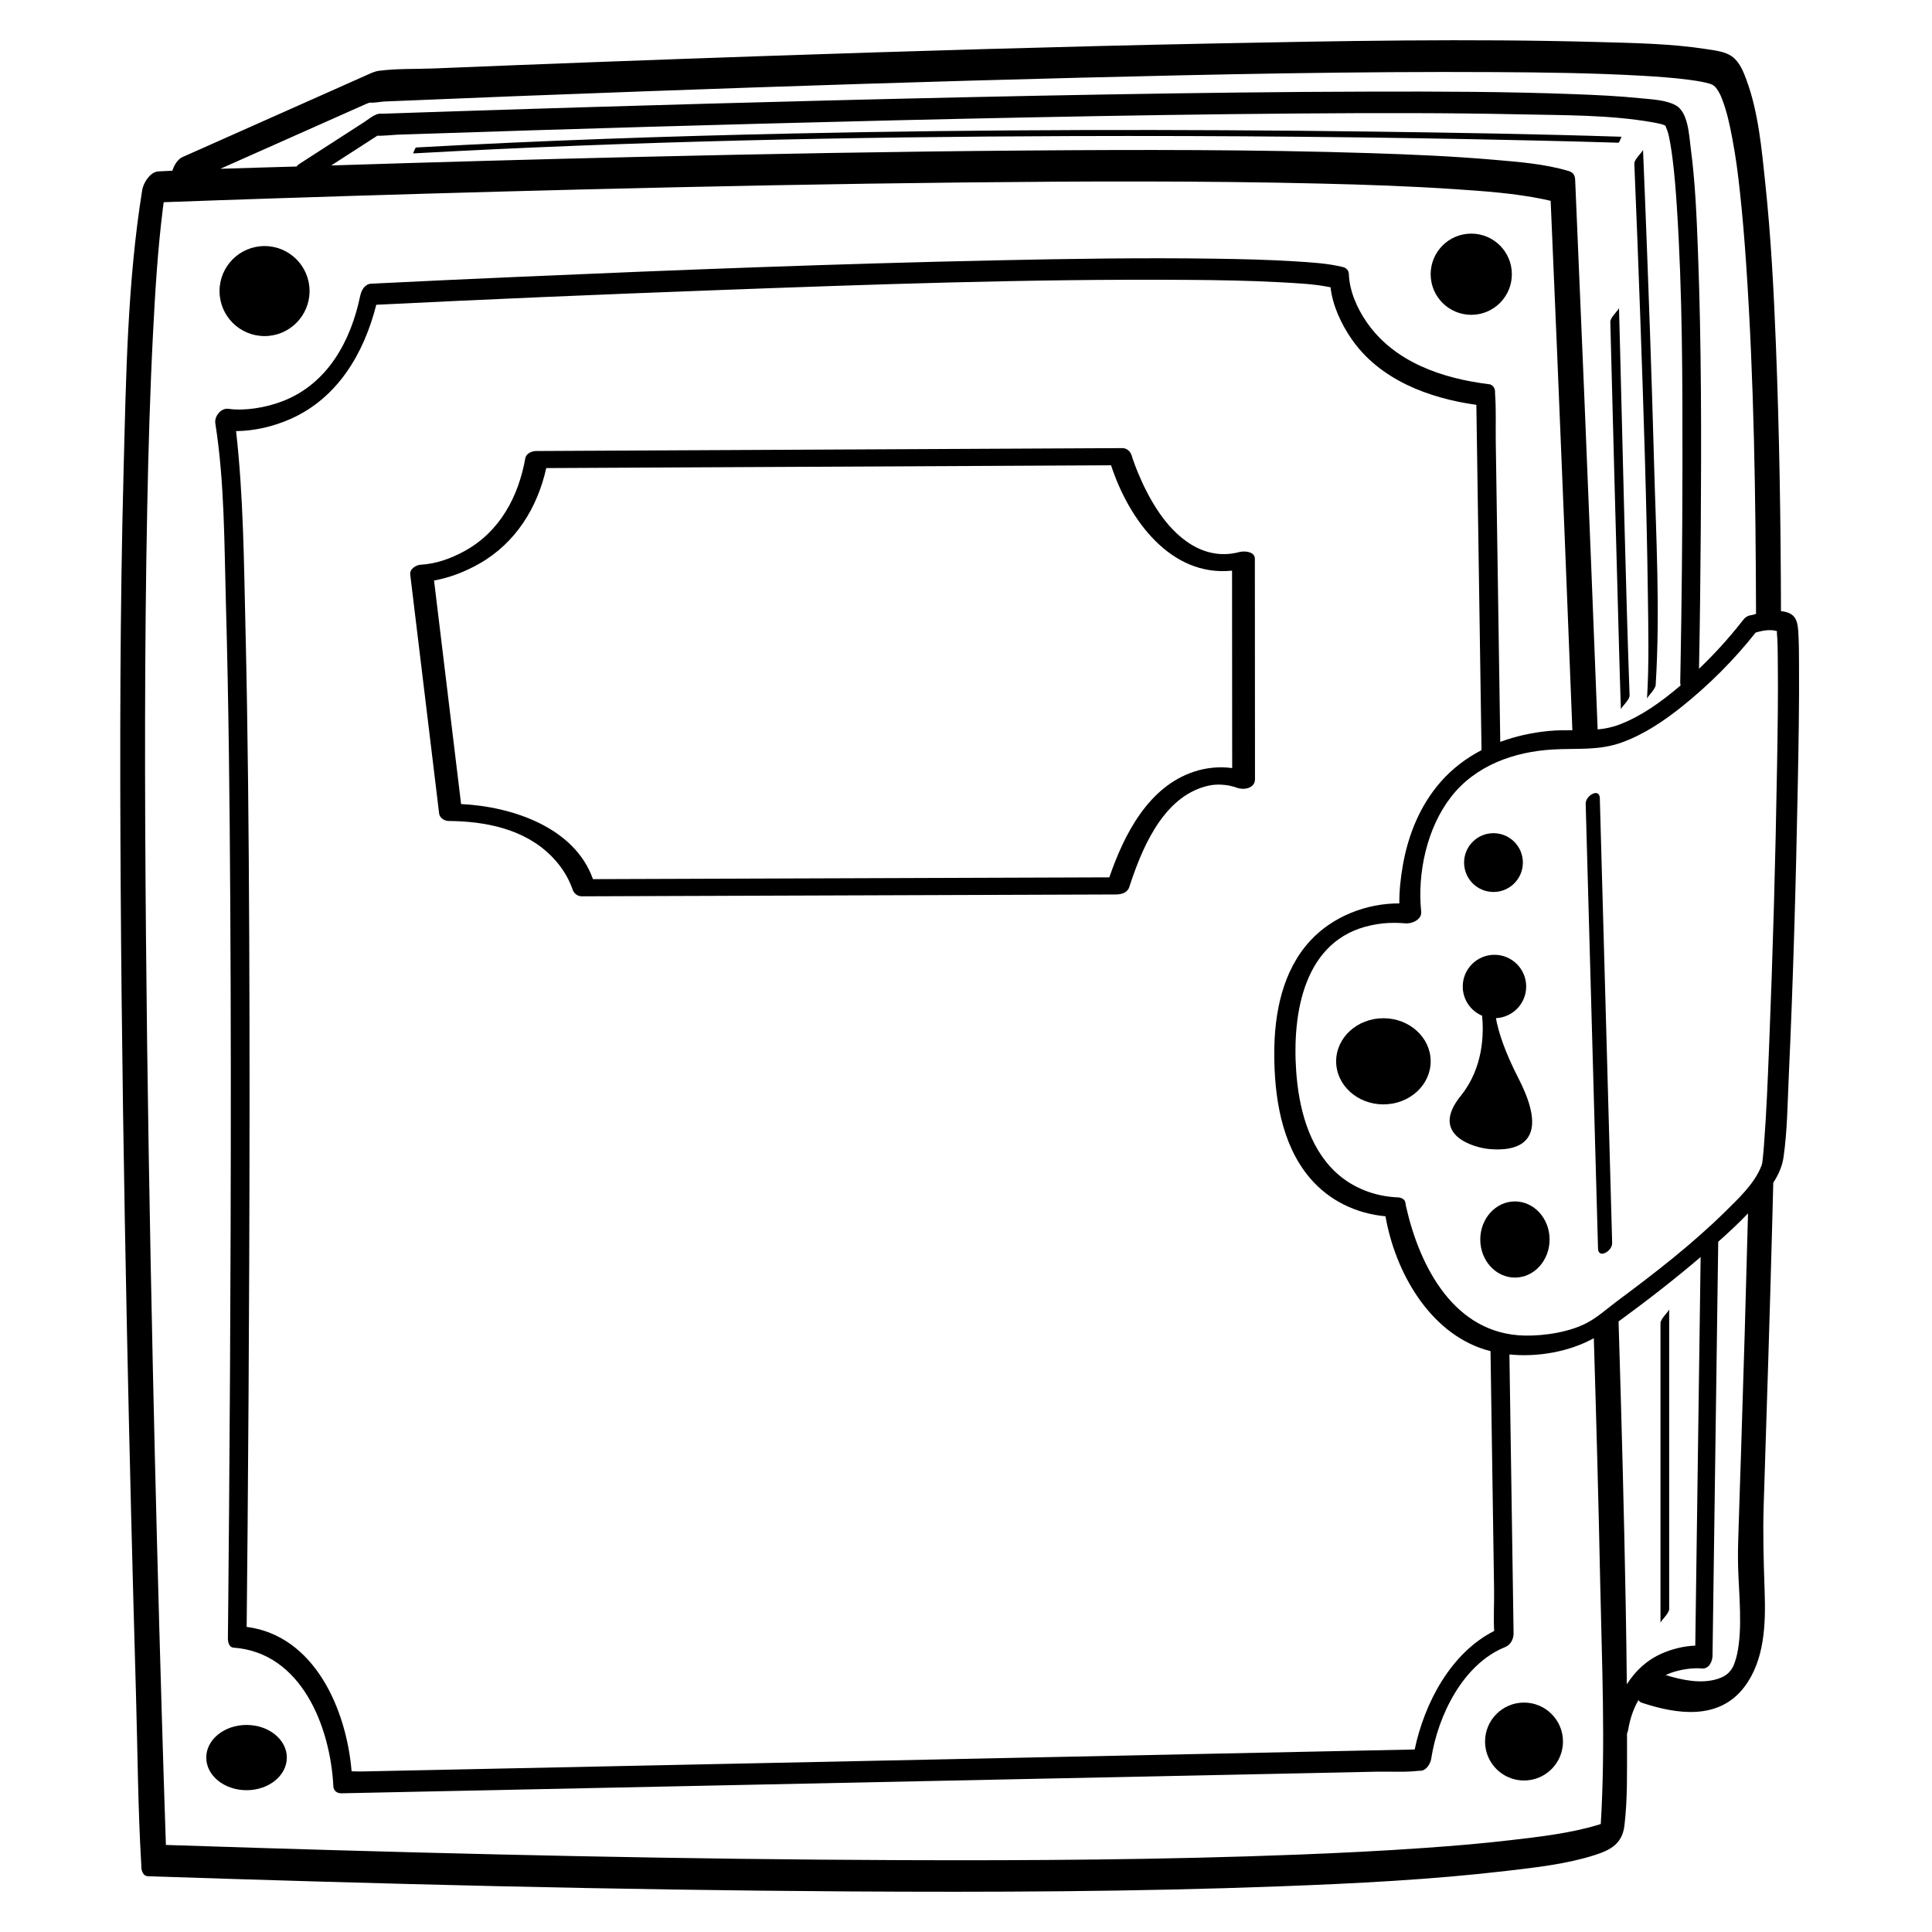 <?xml version="1.0" encoding="utf-8"?>
<!-- Generator: Adobe Illustrator 23.0.6, SVG Export Plug-In . SVG Version: 6.00 Build 0)  -->
<svg version="1.1" id="Layer_1" xmlns="http://www.w3.org/2000/svg" xmlns:xlink="http://www.w3.org/1999/xlink" x="0px" y="0px"
	 width="864px" height="864px" viewBox="0 0 864 864" enable-background="new 0 0 864 864" xml:space="preserve">
<g>
	<path d="M256.092,397.831c-0.032-0.094-0.073-0.185-0.098-0.281C256.056,397.792,256.107,397.903,256.092,397.831z"/>
	<path d="M561.179,249.849c-0.002-3.249-4.759-3.551-6.852-2.992c-15.834,4.231-28.628-6.312-36.827-18.903
		c-3.418-5.25-6.261-10.877-8.643-16.667c-0.817-1.987-1.583-3.996-2.276-6.029
		c-0.188-0.552-1.17-3.768-0.536-1.575c-0.525-1.816-2.109-3.295-4.141-3.284
		c-29.386,0.146-58.772,0.291-88.158,0.436c-46.852,0.232-93.703,0.464-140.554,0.696
		c-10.771,0.053-21.543,0.107-32.314,0.16c-0.051,0-0.106,0.006-0.158,0.007
		c-2.558-0.213-5.391,0.89-5.827,3.34c-3.051,17.146-11.43,32.74-27.037,41.344
		c-6.44,3.55-13.111,5.807-19.717,6.164c-2.144,0.116-4.984,1.921-4.687,4.374
		c3.771,31.175,7.541,62.349,11.312,93.524c0.541,4.473,1.082,8.946,1.623,13.418c0.226,1.864,2.341,3.272,4.141,3.284
		c16.517,0.115,33.976,3.539,46.031,15.69c3.064,3.088,5.651,6.555,7.606,10.445
		c0.597,1.187,1.085,2.404,1.589,3.631c0.232,0.564,0.322,0.846,0.338,0.922c0.563,1.692,2.16,3.01,4.043,3.003
		c26.89-0.093,53.781-0.186,80.671-0.279c42.879-0.148,85.758-0.296,128.637-0.444
		c9.867-0.034,19.734-0.068,29.602-0.102c2.464-0.009,5.132-0.724,5.985-3.347
		c5.344-16.439,14.301-38.479,32.438-44.481c4.31-1.426,7.386-1.59,11.809-0.949
		c0.362,0.053,1.414,0.293,2.955,0.729c0.612,0.173,2.813,1.167,0.595,0.144c3.075,1.418,8.416,0.604,8.413-3.642
		c-0.018-28.775-0.036-57.55-0.054-86.325C561.184,258.042,561.182,253.945,561.179,249.849z M533.963,345.097
		c-20.437,6.764-31.252,28.052-37.87,47.261c-25.267,0.087-50.535,0.175-75.802,0.262
		c-42.879,0.148-85.758,0.296-128.637,0.444c-8.827,0.031-17.653,0.061-26.48,0.092
		c-8.164-23.167-36.23-32.511-58.971-33.571c-3.643-30.116-7.285-60.232-10.927-90.347
		c-0.389-3.213-0.777-6.426-1.166-9.639c7.135-1.234,14.254-4.106,20.346-7.583
		c16.116-9.198,25.901-24.937,29.825-42.685c27.613-0.137,55.227-0.274,82.84-0.41
		c46.852-0.232,93.703-0.464,140.554-0.696c9.732-0.048,19.465-0.096,29.198-0.144
		c8.03,24.544,26.795,49.971,54.111,47.117c0.017,27.358,0.034,54.717,0.051,82.075
		c0.001,2.075,0.003,4.15,0.004,6.225C545.317,342.686,539.314,343.326,533.963,345.097z"/>
	<g>
		<path d="M118.309,150.298c11.117,0,20.129-9.012,20.129-20.13c0-11.117-9.012-20.129-20.129-20.129
			s-20.13,9.012-20.13,20.129C98.179,141.285,107.192,150.298,118.309,150.298z"/>
	</g>
	<g>
		<ellipse cx="110.254" cy="785.997" rx="18.017" ry="14.592"/>
	</g>
	<g>
		<path d="M657.956,140.79c10.028,0,18.156-8.129,18.156-18.157c0-10.028-8.129-18.157-18.156-18.157
			c-10.028,0-18.157,8.129-18.157,18.157C639.8,132.661,647.929,140.79,657.956,140.79z"/>
	</g>
	<g>
		<circle cx="681.545" cy="778.824" r="17.424"/>
	</g>
	<path d="M804.534,297.171c-0.03-4.969-0.024-9.961-0.348-14.922c-0.337-5.162-1.542-8.317-7.722-8.942
		c-0.107-39.618-0.701-79.237-2.258-118.817c-0.954-24.254-2.216-48.538-4.775-72.682
		c-1.607-15.164-3.025-31.309-8.286-45.749c-1.399-3.839-3.174-8.419-6.677-10.873
		c-3.054-2.14-7.551-2.635-11.157-3.197c-16.023-2.494-32.495-2.749-48.671-3.196
		c-57.575-1.59-115.251-0.485-172.823,0.667c-67.401,1.349-134.788,3.368-202.163,5.674
		c-48.486,1.66-96.967,3.479-145.44,5.469c-8.082,0.332-16.534,0.009-24.57,1.03
		c-2.196,0.279-4.042,1.233-6.057,2.13c-5.036,2.241-10.073,4.483-15.109,6.724
		c-14.557,6.478-29.114,12.957-43.67,19.435c-7.734,3.442-15.467,6.883-23.201,10.325
		c-2.045,0.91-3.705,3.468-4.532,6.102c-1.486,0.071-2.972,0.136-4.457,0.213
		c-0.328,0.017-0.656,0.025-0.984,0.037c-0.191,0.007-0.378,0.028-0.564,0.052
		c-0.247,0.003-0.503,0.02-0.779,0.069c-3.412,0.602-6.195,5.166-6.697,8.287
		c-6.655,41.39-7.237,84.051-8.334,125.864c-1.627,62.023-1.669,124.088-1.285,186.127
		c0.41,66.207,1.44,132.409,2.808,198.602c1.117,54.013,2.468,108.021,4.028,162.023
		c0.734,25.428,0.861,50.99,2.373,76.388c0.021,0.361,0.025,0.723,0.037,1.084c0.059,1.694,0.851,3.891,2.9,3.959
		c104.25,3.474,208.543,6.143,312.852,6.792c64.279,0.4,128.603,0.149,192.846-2.25
		c34.045-1.271,68.181-2.964,102.035-6.938c13.095-1.538,26.694-3.03,39.317-7.063
		c6.913-2.209,12.28-4.968,13.271-13.109c1.476-12.126,1.131-24.625,1.175-36.812
		c0.005-1.484-0.004-2.967-0.002-4.451c0.217-0.475,0.4-1.002,0.505-1.627
		c0.813-4.826,2.307-9.353,4.596-13.294c0.327,0.528,0.818,0.933,1.502,1.161
		c15.801,5.252,34.524,7.909,45.87-7.06c9.144-12.064,9.562-28.32,9.069-42.814
		c-0.444-13.063-0.835-25.818-0.415-38.859c1.387-43.055,2.762-86.109,3.899-129.171
		c0.129-4.878,0.25-9.757,0.374-14.636c2.245-3.474,3.992-7.221,4.587-11.377
		c1.705-11.905,1.794-24.185,2.346-36.178c2.001-43.503,3.205-87.054,4.038-130.594
		C804.329,332.909,804.642,315.038,804.534,297.171z M718.031,814.968c0.149-0.054,0.318-0.113,0.534-0.185
		C718.386,814.843,718.209,814.907,718.031,814.968z M667.484,665.561c0.227,15.172,0.454,30.343,0.681,45.515
		c0.089,5.965-0.322,12.246,0.034,18.291c-19.454,9.913-31.159,32.22-35.55,53.012
		c-14.768,0.308-29.537,0.616-44.305,0.925c-38.496,0.803-76.992,1.607-115.487,2.41
		c-46.374,0.968-92.748,1.936-139.121,2.904c-40.099,0.837-80.199,1.674-120.298,2.511
		c-13.277,0.277-26.554,0.554-39.831,0.831c-4.136,0.086-8.272,0.172-12.408,0.259
		c-1.21,0.025-2.608-0.093-3.959-0.094c-2.328-27.849-16.659-60.679-46.93-64.571
		c0.162-14.82,0.299-29.639,0.423-44.459c0.327-38.989,0.568-77.979,0.715-116.969
		c0.185-49.074,0.228-98.149,0.007-147.223c-0.207-45.999-0.588-92.004-1.675-137.992
		c-0.692-29.3-0.903-58.956-4.204-88.118c8.285-0.056,16.83-2.123,24.163-5.346
		c21.279-9.352,33.06-29.476,38.532-51.15c49.889-2.485,99.801-4.588,149.716-6.445
		c71.009-2.641,142.13-5.192,213.2-4.688c13.805,0.098,27.62,0.313,41.406,1.073
		c7.43,0.41,15.099,0.732,22.435,2.243c0.899,8.132,4.751,16.336,9.234,22.89
		c12.607,18.43,34.621,26.689,55.973,29.681c0.263,17.57,0.526,35.14,0.788,52.71
		c0.507,33.902,1.014,67.804,1.521,101.706c-6.834,3.56-13.066,8.242-18.289,14.211
		c-9.17,10.48-14.493,23.6-16.883,37.208c-0.979,5.575-1.639,11.386-1.582,17.126
		c-14.793-0.085-29.917,5.905-39.887,16.735c-12.37,13.437-16.02,32.382-16.044,50.097
		c-0.026,19.227,3.041,40.739,15.902,55.925c8.615,10.173,20.744,15.957,33.832,17.162
		c4.313,24.74,19.454,51.789,44.43,59.602c0.831,0.26,1.686,0.484,2.542,0.703
		C666.873,624.678,667.178,645.12,667.484,665.561z M668.055,71.447c-18.492-1.604-37.058-2.382-55.606-2.971
		c-51.387-1.632-102.832-1.555-154.237-1.159c-57.538,0.444-115.07,1.499-172.593,2.853
		c-45.831,1.079-91.658,2.366-137.48,3.82c2.172-1.402,4.344-2.803,6.516-4.205
		c3.834-2.474,7.669-4.949,11.504-7.423c0.866-0.559,1.773-1.098,2.633-1.683c1.783,0.169,8.304-0.428,8.836-0.446
		c20.324-0.691,40.649-1.345,60.975-1.975c33.599-1.042,67.201-2.016,100.805-2.913
		c40.358-1.077,80.719-2.046,121.083-2.847c40.067-0.795,80.138-1.439,120.211-1.741
		c33.125-0.25,66.264-0.329,99.385,0.387c19.472,0.421,39.665,0.173,58.92,3.537
		c1.165,0.203,2.315,0.451,3.467,0.715c0.431,0.099,0.856,0.228,1.279,0.357c0.654,0.2-0.948-0.259,0.27,0.118
		c0.322,0.1,0.553,0.225,0.715,0.335c-0.025-0.027-0.043-0.043-0.071-0.076c0.035,0.041,0.051,0.052,0.078,0.081
		c0.025,0.017,0.052,0.034,0.073,0.05c0.003,0.011,0.008,0.026,0.011,0.039c0.054,0.048,0.082,0.06,0.091,0.047
		c0.117,0.11,0.089,0.138-0.088-0.038c0.022,0.073,0.05,0.161,0.099,0.293c0.241,0.651,0.519,1.286,0.75,1.944
		c0.952,2.724,1.802,8.521,2.32,12.646c0.861,6.849,1.401,13.739,1.853,20.626
		c2.58,39.258,2.586,78.72,2.545,118.046c-0.032,30.125-0.33,60.252-0.899,90.372
		c-0.03,1.573-0.06,3.145-0.093,4.718c-0.013,0.602,0.063,1.103,0.176,1.559c-0.169,0.144-0.335,0.295-0.505,0.438
		c-8.07,6.821-16.851,13.222-26.774,17.051c-3.22,1.242-6.503,1.884-9.825,2.215
		c-1.949-50.311-3.959-100.619-6.044-150.924c-1.254-30.258-2.526-60.516-3.838-90.772
		c-0.059-1.358-0.118-2.716-0.177-4.073c-0.093-2.124-0.886-3.355-2.9-3.959
		C690.767,73.266,679.177,72.412,668.055,71.447z M168.345,60.554c0.008,0.019,0.05,0.033,0.083,0.049
		C168.389,60.598,168.358,60.585,168.345,60.554z M791.127,468.522c-0.593,14.567-1.148,29.157-2.276,43.695
		c-0.15,1.937-0.303,3.876-0.525,5.806c-0.258,2.243-0.117,2.336-1.17,4.678
		c-3.27,7.272-9.875,13.475-15.465,18.987c-14.884,14.675-31.562,27.589-48.32,40.035
		c-4.301,3.194-8.679,7.171-13.408,9.728c-7.799,4.217-19.174,6.01-28.161,5.822
		c-31.387-0.657-46.895-30.715-52.97-57.583c-0.144-0.635-0.248-1.287-0.345-1.932
		c-0.225-1.494-1.945-2.223-3.251-2.275c-10.416-0.416-20.491-4.228-28.112-11.457
		c-12.02-11.401-16.317-28.89-17.451-44.851c-1.865-26.238,3.455-59.009,33.495-65.376
		c3.909-0.829,7.027-1.133,11.014-1.093c1.258,0.013,2.505,0.099,3.759,0.174c0.578,0.035,2.743,0.355,0.424,0.004
		c2.808,0.426,7.57-1.559,7.201-5.156c-1.782-17.408,2.583-37.527,13.403-51.409
		c10.923-14.015,28.063-20.117,45.368-21.139c10.813-0.638,20.627,0.608,31.03-3.175
		c9.822-3.571,18.803-9.61,26.913-16.108c12.053-9.659,23.28-20.87,32.871-33.028
		c3.042-0.866,6.417-1.512,9.307-0.679c0.053,0.015,0.074,0.011,0.115,0.018c0.368,0.661,0.052,0.628,0.044,0.543
		c0.393,4.079,0.371,8.22,0.421,12.313c0.193,15.786-0.062,31.58-0.326,47.364
		C794.008,384.47,792.837,426.512,791.127,468.522z M149.469,52.827c4.777-2.126,9.555-4.252,14.332-6.378
		c0.417-0.186,0.973-0.364,1.511-0.571c2.007,0.237,4.922-0.42,6.653-0.493
		c38.748-1.636,77.503-3.134,116.261-4.545c64.557-2.35,129.125-4.443,193.705-6.065
		c62.191-1.562,124.419-2.88,186.633-2.527c21.773,0.123,43.577,0.376,65.321,1.606
		c7.067,0.4,14.148,0.879,21.169,1.792c2.394,0.311,4.791,0.662,7.15,1.178
		c0.773,0.169,1.536,0.366,2.298,0.576c0.275,0.093,0.843,0.287,1.275,0.485c0.385,0.176,1.006,0.725,1.175,0.856
		c0.324,0.37,0.635,0.749,0.923,1.157c0.517,0.732,0.918,1.525,1.352,2.305c0.046,0.083,0.084,0.15,0.118,0.209
		c0.02,0.049,0.044,0.108,0.074,0.181c0.234,0.556,0.468,1.111,0.686,1.673
		c2.181,5.614,3.453,11.599,4.566,17.501c1.689,8.955,2.484,15.348,3.47,24.371
		c1.172,10.727,2.044,21.487,2.772,32.253c3.511,51.937,4.245,104.082,4.398,156.144
		c-0.65,0.177-1.292,0.362-1.921,0.559c-1.304,0.059-2.695,0.688-3.781,2.089
		c-0.041,0.053-0.084,0.104-0.125,0.157c-0.222,0.233-0.42,0.482-0.595,0.747
		c-5.803,7.393-12.231,14.458-19.08,20.993c0.417-20.892,0.652-41.79,0.794-62.685
		c0.282-41.367,0.294-82.778-1.27-124.122c-0.583-15.407-1.204-30.92-3.247-46.216
		c-0.735-5.498-1.072-15.942-6.736-18.996c-4.47-2.41-10.69-2.603-15.604-3.11
		c-9.704-1.002-19.468-1.451-29.213-1.825c-30.609-1.176-61.265-1.228-91.892-1.157
		c-39.403,0.091-78.805,0.604-118.201,1.285c-41.322,0.715-82.641,1.636-123.956,2.679
		c-36.347,0.917-72.692,1.932-109.035,3.026c-24.427,0.735-48.853,1.505-73.278,2.321
		c-5.597,0.187-11.194,0.376-16.791,0.57c-0.678,0.024-1.501-0.074-2.168,0.076
		c-2.207,0.494-4.503,2.494-6.361,3.692c-3.978,2.567-7.956,5.133-11.934,7.7
		c-5.685,3.668-11.371,7.337-17.056,11.006c-0.498,0.321-0.909,0.713-1.247,1.147
		c-11.35,0.335-22.707,0.632-34.059,1.014C115.528,67.932,132.498,60.379,149.469,52.827z M675.758,822.904
		c-13.695,1.591-24.724,2.51-38.554,3.486c-18.882,1.332-37.792,2.269-56.706,3.001
		c-59.514,2.304-119.102,2.692-178.654,2.467c-95.494-0.36-190.979-2.536-286.425-5.469
		c-13.744-0.422-27.488-0.867-41.231-1.322c-0.665-19.453-1.26-38.909-1.838-58.365
		c-1.523-51.328-2.852-102.662-3.978-154.001c-1.43-65.181-2.542-130.371-3.108-195.566
		c-0.551-63.51-0.677-127.041,0.587-190.543c0.515-25.898,1.257-51.798,2.586-77.668
		c1.006-19.591,2.112-37.429,4.439-56.047c0.102-0.817,0.217-1.633,0.325-2.449
		c16.433-0.607,32.869-1.167,49.304-1.708c45.757-1.505,91.519-2.836,137.287-3.975
		c57.191-1.423,114.39-2.561,171.596-3.155c53.023-0.551,106.076-0.764,159.092,0.502
		c20.086,0.48,40.18,1.153,60.228,2.51c13.189,0.893,26.575,1.813,39.547,4.488
		c1.073,0.221,2.143,0.464,3.206,0.727c0.935,21.453,1.843,42.908,2.742,64.363
		c2.296,54.79,4.518,109.584,6.656,164.381c0.104,2.666,0.205,5.333,0.308,7.999
		c-3.51-0.008-7.029-0.005-10.53,0.332c-7.425,0.716-14.774,2.314-21.715,4.882
		c-0.442-29.559-0.884-59.118-1.327-88.677c-0.227-15.171-0.454-30.343-0.681-45.515
		c-0.108-7.206,0.21-14.568-0.325-21.759c-0.023-0.312-0.01-0.631-0.014-0.944
		c-0.02-1.358-1.147-2.874-2.545-3.044c-20.881-2.538-42.583-9.828-54.96-27.923
		c-4.382-6.405-7.617-14.012-7.854-21.416c-0.048-1.495-1.14-2.699-2.545-3.044
		c-7.071-1.738-14.53-2.131-21.769-2.583c-11.78-0.737-23.589-1.007-35.389-1.18
		c-32.532-0.476-65.08,0.036-97.606,0.729c-71.004,1.515-141.985,4.231-212.935,7.341
		c-22.37,0.98-44.74,1.993-67.104,3.116c-1.91,0.096-3.412,1.667-4.177,3.509
		c-0.068,0.151-0.12,0.304-0.178,0.457c-0.017,0.049-0.04,0.097-0.056,0.146c-0.148,0.409-0.275,0.819-0.357,1.217
		c-4.148,20.179-14.5,39.326-34.513,47.134c-7.701,3.005-17.145,4.509-24.46,3.489
		c-3.299-0.46-6.33,3.363-5.835,6.505c4.162,26.38,3.987,53.785,4.731,80.409
		c1.243,44.494,1.68,89.01,1.95,133.519c0.299,49.241,0.302,98.484,0.156,147.726
		c-0.121,40.961-0.351,81.921-0.675,122.881c-0.105,13.344-0.22,26.688-0.349,40.032
		c-0.039,4.099-0.08,8.198-0.122,12.298c-0.004,0.365-0.017,1.641-0.019,1.848
		c-0.004,0.37-0.011,1.015-0.013,1.245c-0.009,0.82-0.044,1.644-0.027,2.463
		c0.006,0.279-0.006,0.559-0.009,0.838c-0.018,1.598,0.432,4.093,2.532,4.244
		c30.39,2.19,43.302,35.451,44.638,62.069c0.102,2.026,1.752,3.107,3.599,3.069
		c16.036-0.335,32.071-0.669,48.106-1.004c38.496-0.803,76.992-1.607,115.487-2.411
		c46.374-0.968,92.747-1.936,139.121-2.904c40.099-0.837,80.199-1.674,120.298-2.511
		c13.277-0.277,26.554-0.554,39.831-0.831c6.2-0.129,12.744,0.325,18.912-0.395
		c0.269-0.032,0.554-0.012,0.826-0.017c2.556-0.053,4.432-3.155,4.768-5.33
		c3.031-19.636,14.432-42.534,33.145-50.013c2.491-0.996,3.74-3.706,3.702-6.237
		c-0.276-18.475-0.553-36.95-0.829-55.424c-0.345-23.058-0.69-46.116-1.035-69.174
		c12.758,1.298,26.789-1.24,37.747-7.257c1.107,36.397,2.104,72.798,2.851,109.204
		c0.736,35.861,2.436,72.184,0.258,108.036c-0.385,0.13-0.769,0.265-1.159,0.383
		C702.133,819.863,688.759,821.394,675.758,822.904z M719.261,814.511c-0.014,0.004-0.063,0.041-0.14,0.107
		c-0.003,0.002-0.006,0.003-0.009,0.005c0.089-0.079,0.173-0.154,0.248-0.222
		C719.335,814.438,719.303,814.475,719.261,814.511z M727.523,753.236c-0.107-11.697-0.283-23.394-0.491-35.089
		c-0.756-42.403-1.904-84.799-3.204-127.189c12.562-9.167,24.876-18.712,36.703-28.805
		c-0.219,15.867-0.437,31.733-0.656,47.6c-0.493,35.822-0.987,71.644-1.481,107.465
		c-0.086,6.239-0.172,12.477-0.258,18.715c-5.079,0.193-10.202,1.454-14.771,3.434
		C736.488,742.347,731.284,747.276,727.523,753.236z M778.586,650.045c-0.423,13.131-0.883,26.262-1.266,39.394
		c-0.15,5.163-0.125,10.289,0.127,15.455c0.339,6.943,0.808,13.887,0.735,20.842
		c-0.064,6.011-0.652,13.041-2.42,17.775c-0.828,2.217-0.388,1.251-1.324,2.802
		c-0.107,0.178-0.18,0.303-0.238,0.406c-0.058,0.072-0.122,0.153-0.201,0.254
		c-0.049,0.064-1.057,1.171-0.875,1.03c-1.412,1.326-2.84,2.143-5.13,2.85
		c-7.333,2.268-15.776,0.495-23.124-1.766c0.698-0.323,1.417-0.626,2.164-0.901
		c4.441-1.635,10.132-2.43,13.97-2.03c3.148,0.328,4.811-2.996,4.848-5.692
		c0.31-22.493,0.62-44.986,0.93-67.478c0.494-35.822,0.987-71.644,1.481-107.465
		c0.047-3.404,0.094-6.807,0.141-10.211c4.581-4.068,9.087-8.248,13.321-12.676
		C780.794,578.44,779.739,614.244,778.586,650.045z"/>
	<path d="M716.127,381.415c-0.226-8.161-0.453-16.322-0.679-24.483c-0.132-4.749-6.425-1.169-6.324,2.499
		c0.622,22.432,1.245,44.864,1.867,67.295c0.991,35.725,1.982,71.449,2.973,107.174
		c0.226,8.161,0.453,16.322,0.679,24.483c0.132,4.749,6.426,1.169,6.324-2.499
		c-0.622-22.432-1.245-44.864-1.867-67.295C718.109,452.864,717.118,417.14,716.127,381.415z"/>
	<g>
		<circle cx="667.89" cy="385.75" r="13.146"/>
	</g>
	<g>
		<ellipse cx="618.666" cy="474.623" rx="21.134" ry="19.264"/>
	</g>
	<g>
		<path d="M677.484,537.284c-8.559,0-15.498,7.624-15.498,17.029s6.939,17.029,15.498,17.029
			c8.559,0,15.498-7.624,15.498-17.029S686.043,537.284,677.484,537.284z"/>
	</g>
	<g>
		<path d="M665.843,513.838c6.099,0.542,30.505,2.11,13.324-31.39c-6.225-12.138-9.069-20.885-10.177-27.123
			c7.527-0.346,13.527-6.54,13.527-14.152c0-7.834-6.351-14.185-14.185-14.185c-7.834,0-14.185,6.351-14.185,14.185
			c0,5.871,3.567,10.909,8.653,13.065c0.79,7.908,0.645,23.236-9.543,35.831
			C638.845,507.886,659.744,513.297,665.843,513.838z"/>
	</g>
	<path d="M744.829,56.299c-0.021-0.018-0.056-0.057-0.085-0.088c-0.002-0.001-0.004-0.003-0.007-0.004
		c0.033,0.036,0.068,0.075,0.094,0.101C744.831,56.305,744.829,56.301,744.829,56.299z"/>
	<path d="M736.934,265.966c0.203,15.509,0.576,31.125-0.389,46.617c0.069-1.11,3.752-4.161,3.886-6.322
		c2.059-33.04,0.16-66.575-0.74-99.624c-1.044-38.323-2.409-76.637-3.919-114.944
		c-0.326-8.266-0.656-16.532-1.007-24.797c0.04,0.949-3.974,4.247-3.886,6.322
		c0.983,23.102,1.856,46.209,2.68,69.317C735.025,183.666,736.396,224.812,736.934,265.966z"/>
	<path d="M724.024,137.629c0.025,0.976-3.941,4.231-3.886,6.322c1.242,47.632,2.49,95.264,3.826,142.893
		c0.284,10.151,0.546,20.304,0.906,30.453c-0.034-0.961,3.96-4.24,3.886-6.322
		c-1.821-51.398-2.881-102.832-4.232-154.245C724.357,150.363,724.189,143.996,724.024,137.629z"/>
	<path d="M746.464,602.16c0-5.576,0-11.152,0-16.727c0,1.017-3.886,4.207-3.886,6.322c0,39.12,0,78.239,0,117.359
		c0,5.576,0,11.152,0,16.727c0-1.017,3.886-4.206,3.886-6.322C746.464,680.399,746.464,641.28,746.464,602.16z"/>
	<path d="M725.216,61.157c-37.383-1.214-74.791-1.827-112.189-2.312c-86.191-1.119-172.41-0.982-258.59,0.861
		c-56.112,1.2-112.214,3.142-168.255,6.242c-0.721,0.04-1.2,2.646-1.539,2.665
		c97.676-5.403,195.53-7.417,293.346-7.752c69.254-0.238,138.516,0.387,207.752,1.963
		c12.646,0.288,25.293,0.588,37.936,0.998C724.336,63.843,724.961,61.149,725.216,61.157z"/>
</g>
</svg>
